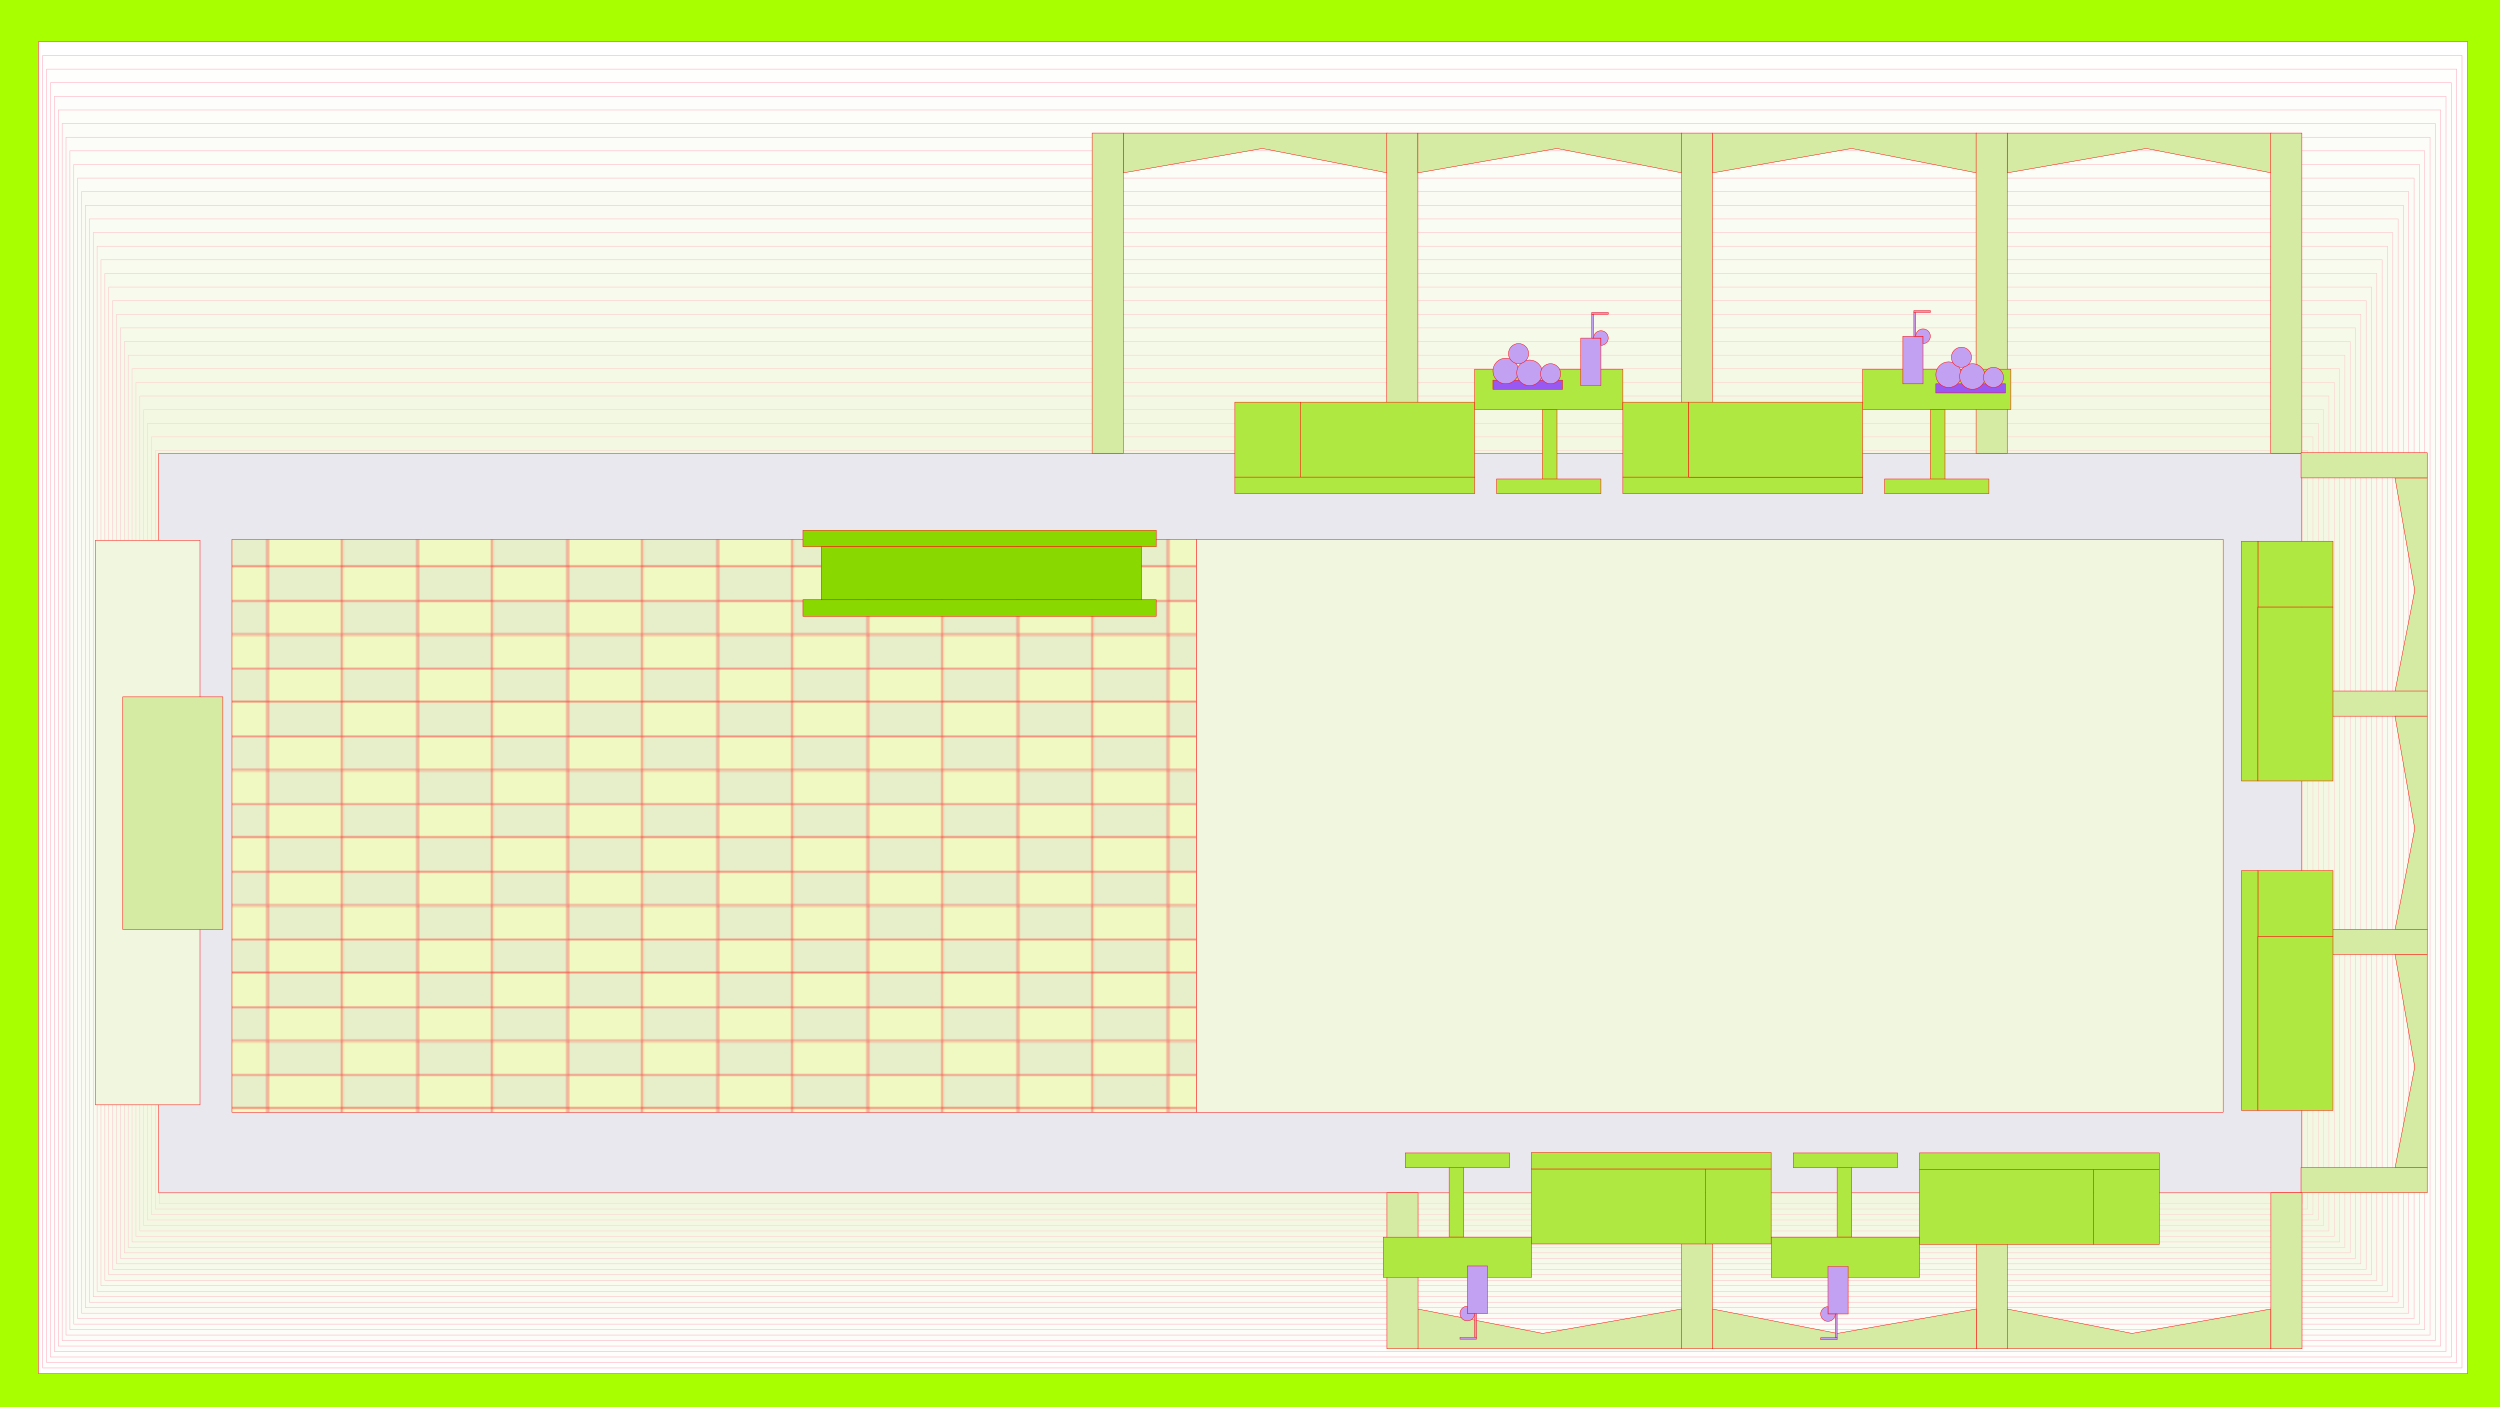 <?xml version="1.0" encoding="UTF-8"?>
<svg id="_图层_2" data-name="图层_2" xmlns="http://www.w3.org/2000/svg" xmlns:xlink="http://www.w3.org/1999/xlink" viewBox="0 0 1366 768.85">
  <defs>
    <style>
      .cls-1 {
        fill: none;
      }

      .cls-2 {
        fill: #a8ff00;
      }

      .cls-3 {
        fill: #f7faec;
        stroke: #ffb8c3;
      }

      .cls-3, .cls-4, .cls-5, .cls-6, .cls-7, .cls-8, .cls-9, .cls-10, .cls-11, .cls-12, .cls-13, .cls-14, .cls-15, .cls-16, .cls-17, .cls-18, .cls-19, .cls-20, .cls-21, .cls-22, .cls-23, .cls-24, .cls-25, .cls-26, .cls-27, .cls-28, .cls-29, .cls-30, .cls-31, .cls-32, .cls-33, .cls-34, .cls-35, .cls-36, .cls-37, .cls-38, .cls-39, .cls-40, .cls-41, .cls-42, .cls-43, .cls-44, .cls-45 {
        stroke-miterlimit: 10;
      }

      .cls-3, .cls-4, .cls-5, .cls-6, .cls-7, .cls-8, .cls-9, .cls-10, .cls-11, .cls-12, .cls-13, .cls-14, .cls-15, .cls-16, .cls-17, .cls-18, .cls-19, .cls-20, .cls-21, .cls-22, .cls-23, .cls-24, .cls-25, .cls-26, .cls-27, .cls-28, .cls-29, .cls-30, .cls-31, .cls-32, .cls-33, .cls-34, .cls-35, .cls-36, .cls-37, .cls-38, .cls-40, .cls-41, .cls-42, .cls-43, .cls-44, .cls-45 {
        stroke-width: .25px;
      }

      .cls-4 {
        fill: #f8fbf0;
        stroke: #ffb3c0;
      }

      .cls-5 {
        fill: #fcfdf8;
        stroke: #ffa4b9;
      }

      .cls-6 {
        fill: #f6faeb;
        stroke: #ffbac4;
      }

      .cls-7 {
        fill: #f8fbee;
        stroke: #ffb4c1;
      }

      .cls-8 {
        fill: #9858f4;
      }

      .cls-8, .cls-20, .cls-28, .cls-29, .cls-32, .cls-34, .cls-35, .cls-37, .cls-39, .cls-42, .cls-45 {
        stroke: red;
      }

      .cls-9 {
        fill: #fafcf5;
        stroke: #fab;
      }

      .cls-10 {
        fill: #fffffe;
        stroke: #ff9ab3;
      }

      .cls-11 {
        fill: #f5f9e7;
        stroke: #ffc1c8;
      }

      .cls-12 {
        fill: #f9fcf2;
        stroke: #ffafbe;
      }

      .cls-13 {
        fill: #f3f8e4;
        stroke: #ffc6ca;
      }

      .cls-14 {
        fill: #fefefc;
        stroke: #ff9db5;
      }

      .cls-15 {
        fill: #f4f9e5;
        stroke: #ffc4c9;
      }

      .cls-16 {
        fill: #f4f9e6;
        stroke: #ffc3c8;
      }

      .cls-17 {
        fill: #fbfdf6;
        stroke: #ffa8ba;
      }

      .cls-18 {
        fill: #f1f7e0;
        stroke: #ffcdce;
      }

      .cls-19 {
        fill: #f2f8e1;
        stroke: #ffcbcd;
      }

      .cls-20, .cls-22 {
        fill: #f1f7df;
      }

      .cls-21 {
        fill: #f6fae9;
        stroke: #ffbdc6;
      }

      .cls-22 {
        stroke: #ffcfcf;
      }

      .cls-23 {
        fill: #fbfdf7;
        stroke: #ffa6b9;
      }

      .cls-24 {
        fill: #f5f9e8;
        stroke: #ffbfc7;
      }

      .cls-25 {
        fill: #fdfefa;
        stroke: #ffa1b7;
      }

      .cls-26 {
        fill: #f3f8e3;
        stroke: #ffc8cb;
      }

      .cls-27 {
        fill: #fafcf3;
        stroke: #ffadbd;
      }

      .cls-28 {
        fill: #d5eaa2;
      }

      .cls-29 {
        fill: #eae8ef;
      }

      .cls-30 {
        fill: #f7fbed;
        stroke: #ffb6c2;
      }

      .cls-31 {
        stroke: #ff98b2;
      }

      .cls-31, .cls-39 {
        fill: #fff;
      }

      .cls-32 {
        fill: #b0e842;
      }

      .cls-33 {
        fill: #fdfefb;
        stroke: #ff9fb6;
      }

      .cls-34 {
        fill: url(#_新建图案_5);
      }

      .cls-35 {
        fill: #c2a0f2;
      }

      .cls-36 {
        fill: #fefefd;
        stroke: #ff9cb4;
      }

      .cls-37 {
        fill: #e6efca;
      }

      .cls-38 {
        fill: #f6faea;
        stroke: #ffbbc5;
      }

      .cls-39 {
        stroke-width: .5px;
      }

      .cls-40 {
        fill: #f2f8e2;
        stroke: #ffcacc;
      }

      .cls-41 {
        fill: #fcfdf9;
        stroke: #ffa3b8;
      }

      .cls-42 {
        fill: #f1f9c2;
      }

      .cls-43 {
        fill: #fafcf4;
        stroke: #ffacbc;
      }

      .cls-44 {
        fill: #f9fbf1;
        stroke: #ffb1bf;
      }

      .cls-45 {
        fill: #89d800;
      }
    </style>
    <pattern id="_新建图案_5" data-name="新建图案 5" x="0" y="0" width="81.85" height="73.72" patternTransform="translate(-4117.76 -541.14)" patternUnits="userSpaceOnUse" viewBox="0 0 81.85 73.72">
      <g>
        <rect class="cls-1" x="0" width="81.85" height="73.72"/>
        <g>
          <rect class="cls-42" x=".12" y="55.42" width="40.8" height="18.31"/>
          <rect class="cls-37" x="40.93" y="55.42" width="40.8" height="18.31"/>
          <rect class="cls-37" x=".12" y="73.72" width="40.8" height="18.31"/>
          <rect class="cls-42" x="40.93" y="73.72" width="40.8" height="18.31"/>
        </g>
        <g>
          <rect class="cls-42" x=".12" y="18.56" width="40.8" height="18.31"/>
          <rect class="cls-37" x="40.93" y="18.56" width="40.8" height="18.31"/>
          <rect class="cls-37" x=".12" y="36.86" width="40.8" height="18.31"/>
          <rect class="cls-42" x="40.93" y="36.86" width="40.8" height="18.31"/>
        </g>
        <g>
          <rect class="cls-42" x=".12" y="-18.31" width="40.8" height="18.31"/>
          <rect class="cls-37" x="40.93" y="-18.31" width="40.8" height="18.31"/>
          <rect class="cls-37" x=".12" width="40.8" height="18.31"/>
          <rect class="cls-42" x="40.93" width="40.8" height="18.31"/>
        </g>
      </g>
    </pattern>
  </defs>
  <g id="_图层_1-2" data-name="图层_1">
    <rect class="cls-2" width="1366" height="768.85"/>
    <rect class="cls-39" x="21.21" y="22.88" width="1326.93" height="727.57"/>
    <g>
      <rect class="cls-31" x="21.21" y="22.88" width="1326.93" height="727.57"/>
      <rect class="cls-10" x="23.34" y="30.32" width="1321.9" height="717.13"/>
      <rect class="cls-36" x="25.46" y="37.76" width="1316.87" height="706.7"/>
      <rect class="cls-14" x="27.58" y="45.2" width="1311.84" height="696.26"/>
      <rect class="cls-33" x="29.7" y="52.65" width="1306.8" height="685.82"/>
      <rect class="cls-25" x="31.83" y="60.09" width="1301.77" height="675.39"/>
      <rect class="cls-41" x="33.95" y="67.53" width="1296.74" height="664.95"/>
      <rect class="cls-5" x="36.07" y="74.97" width="1291.71" height="654.51"/>
      <rect class="cls-23" x="38.19" y="82.42" width="1286.68" height="644.08"/>
      <rect class="cls-17" x="40.32" y="89.86" width="1281.65" height="633.64"/>
      <rect class="cls-9" x="42.44" y="97.3" width="1276.62" height="623.2"/>
      <rect class="cls-43" x="44.56" y="104.74" width="1271.59" height="612.77"/>
      <rect class="cls-27" x="46.68" y="112.19" width="1266.56" height="602.33"/>
      <rect class="cls-12" x="48.81" y="119.63" width="1261.53" height="591.89"/>
      <rect class="cls-44" x="50.93" y="127.07" width="1256.5" height="581.46"/>
      <rect class="cls-4" x="53.05" y="134.52" width="1251.47" height="571.02"/>
      <rect class="cls-7" x="55.17" y="141.96" width="1246.43" height="560.58"/>
      <rect class="cls-30" x="57.3" y="149.4" width="1241.4" height="550.15"/>
      <rect class="cls-3" x="59.42" y="156.84" width="1236.37" height="539.71"/>
      <rect class="cls-6" x="61.54" y="164.29" width="1231.34" height="529.27"/>
      <rect class="cls-38" x="63.66" y="171.73" width="1226.31" height="518.84"/>
      <rect class="cls-21" x="65.79" y="179.17" width="1221.28" height="508.4"/>
      <rect class="cls-24" x="67.91" y="186.61" width="1216.25" height="497.96"/>
      <rect class="cls-11" x="70.03" y="194.06" width="1211.22" height="487.53"/>
      <rect class="cls-16" x="72.15" y="201.5" width="1206.19" height="477.09"/>
      <rect class="cls-15" x="74.28" y="208.94" width="1201.16" height="466.65"/>
      <rect class="cls-13" x="76.4" y="216.38" width="1196.13" height="456.22"/>
      <rect class="cls-26" x="78.52" y="223.83" width="1191.1" height="445.78"/>
      <rect class="cls-40" x="80.64" y="231.27" width="1186.07" height="435.34"/>
      <rect class="cls-19" x="82.77" y="238.71" width="1181.03" height="424.91"/>
      <rect class="cls-18" x="84.89" y="246.16" width="1176" height="414.47"/>
      <rect class="cls-22" x="87.01" y="253.6" width="1170.97" height="404.03"/>
    </g>
    <rect class="cls-29" x="86.74" y="247.74" width="1170.97" height="404.03"/>
    <polygon class="cls-34" points="126.74 607.72 126.74 294.72 653.74 294.72 653.74 607.72 126.74 607.72"/>
    <rect class="cls-20" x="653.74" y="294.72" width="561" height="313"/>
    <rect class="cls-20" x="52.14" y="295.18" width="57.14" height="308.51"/>
    <rect class="cls-28" x="67.09" y="380.77" width="54.68" height="127.09"/>
    <polygon class="cls-28" points="1096.74 94.45 1172.71 81.11 1240.96 94.45 1240.96 72.72 1096.74 72.72 1096.74 94.45"/>
    <rect class="cls-28" x="1240.74" y="72.72" width="17" height="175"/>
    <polygon class="cls-28" points="613.74 94.45 689.71 81.11 757.96 94.45 757.96 72.72 613.74 72.72 613.74 94.45"/>
    <rect class="cls-28" x="596.74" y="72.72" width="17" height="175"/>
    <rect class="cls-28" x="757.74" y="72.72" width="17" height="175"/>
    <polygon class="cls-28" points="774.74 94.45 850.71 81.11 918.96 94.45 918.96 72.72 774.74 72.72 774.74 94.45"/>
    <rect class="cls-28" x="918.74" y="72.72" width="17" height="175"/>
    <polygon class="cls-28" points="935.74 94.45 1011.71 81.11 1079.96 94.45 1079.96 72.72 935.74 72.72 935.74 94.45"/>
    <rect class="cls-28" x="1079.74" y="72.72" width="17" height="175"/>
    <g>
      <rect class="cls-32" x="737.74" y="192.72" width="41" height="95" transform="translate(518.02 998.47) rotate(-90)"/>
      <rect class="cls-32" x="672.24" y="222.22" width="41" height="36" transform="translate(452.52 932.97) rotate(-90)"/>
      <rect class="cls-32" x="735.74" y="199.72" width="9" height="131" transform="translate(475.02 1005.47) rotate(-90)"/>
    </g>
    <g>
      <rect class="cls-32" x="826.24" y="240.22" width="41" height="8" transform="translate(602.52 1090.97) rotate(-90)"/>
      <rect class="cls-32" x="805.74" y="201.72" width="81" height="22"/>
      <rect class="cls-32" x="817.74" y="261.72" width="57" height="8"/>
    </g>
    <g>
      <rect class="cls-32" x="1038.24" y="240.22" width="41" height="8" transform="translate(814.52 1302.97) rotate(-90)"/>
      <rect class="cls-32" x="1017.74" y="201.72" width="81" height="22"/>
      <rect class="cls-32" x="1029.74" y="261.72" width="57" height="8"/>
    </g>
    <g>
      <rect class="cls-35" x="856.24" y="192.22" width="26" height="11" transform="translate(671.52 1066.97) rotate(-90)"/>
      <polygon class="cls-35" points="870.74 171.72 870.74 180.72 870.74 184.72 869.74 184.72 869.74 171.72 870.74 171.72"/>
      <rect class="cls-35" x="869.74" y="170.72" width="9" height="1"/>
      <path class="cls-35" d="M870.74,184.72c0-2.21,1.79-4,4-4h0c2.21,0,4,1.79,4,4h0c0,2.21-1.79,4-4,4v-4s-4,0-4,0Z"/>
    </g>
    <g>
      <rect class="cls-35" x="1032.24" y="191.22" width="26" height="11" transform="translate(848.52 1241.97) rotate(-90)"/>
      <polygon class="cls-35" points="1046.74 170.72 1046.74 179.72 1046.74 183.72 1045.74 183.72 1045.74 170.72 1046.74 170.72"/>
      <rect class="cls-35" x="1045.74" y="169.72" width="9" height="1"/>
      <path class="cls-35" d="M1046.74,183.72c0-2.21,1.79-4,4-4h0c2.21,0,4,1.79,4,4h0c0,2.21-1.79,4-4,4v-4s-4,0-4,0Z"/>
    </g>
    <g>
      <polygon class="cls-28" points="1240.81 715.24 1164.85 728.58 1096.6 715.24 1096.6 736.97 1240.81 736.97 1240.81 715.24"/>
      <rect class="cls-28" x="1240.81" y="651.72" width="17" height="85.25" transform="translate(2498.63 1388.69) rotate(180)"/>
      <rect class="cls-28" x="1079.81" y="651.72" width="17" height="85.25" transform="translate(2176.63 1388.69) rotate(180)"/>
      <polygon class="cls-28" points="1079.81 715.24 1003.85 728.58 935.6 715.24 935.6 736.97 1079.81 736.97 1079.81 715.24"/>
      <rect class="cls-28" x="918.81" y="651.72" width="17" height="85.25" transform="translate(1854.63 1388.69) rotate(180)"/>
      <polygon class="cls-28" points="918.81 715.24 842.85 728.58 774.6 715.24 774.6 736.97 918.81 736.97 918.81 715.24"/>
      <rect class="cls-28" x="757.81" y="651.72" width="17" height="85.25" transform="translate(1532.63 1388.69) rotate(180)"/>
    </g>
    <g>
      <rect class="cls-32" x="1075.81" y="611.97" width="41" height="95" transform="translate(1755.78 -436.85) rotate(90)"/>
      <rect class="cls-32" x="1141.31" y="641.47" width="41" height="36" transform="translate(1821.28 -502.35) rotate(90)"/>
      <rect class="cls-32" x="1109.81" y="568.97" width="9" height="131" transform="translate(1748.78 -479.85) rotate(90)"/>
    </g>
    <g>
      <rect class="cls-32" x="863.74" y="611.72" width="41" height="95" transform="translate(1543.47 -225.02) rotate(90)"/>
      <rect class="cls-32" x="929.24" y="641.22" width="41" height="36" transform="translate(1608.97 -290.52) rotate(90)"/>
      <rect class="cls-32" x="897.74" y="568.72" width="9" height="131" transform="translate(1536.47 -268.02) rotate(90)"/>
    </g>
    <g>
      <rect class="cls-32" x="987.31" y="651.47" width="41" height="8" transform="translate(1663.28 -352.35) rotate(90)"/>
      <rect class="cls-32" x="967.81" y="675.97" width="81" height="22" transform="translate(2016.63 1373.94) rotate(180)"/>
      <rect class="cls-32" x="979.81" y="629.97" width="57" height="8" transform="translate(2016.63 1267.94) rotate(180)"/>
    </g>
    <g>
      <rect class="cls-32" x="775.31" y="651.47" width="41" height="8" transform="translate(1451.28 -140.35) rotate(90)"/>
      <rect class="cls-32" x="755.81" y="675.97" width="81" height="22" transform="translate(1592.63 1373.94) rotate(180)"/>
      <rect class="cls-32" x="767.81" y="629.97" width="57" height="8" transform="translate(1592.63 1267.94) rotate(180)"/>
    </g>
    <g>
      <rect class="cls-35" x="991.31" y="699.47" width="26" height="11" transform="translate(1709.28 -299.35) rotate(90)"/>
      <polygon class="cls-35" points="1002.81 730.97 1002.81 721.97 1002.81 717.97 1003.81 717.97 1003.81 730.97 1002.81 730.97"/>
      <rect class="cls-35" x="994.81" y="730.97" width="9" height="1" transform="translate(1998.63 1462.94) rotate(180)"/>
      <path class="cls-35" d="M1002.81,717.97c0,2.21-1.79,4-4,4h0c-2.21,0-4-1.79-4-4h0c0-2.21,1.79-4,4-4v4s4,0,4,0Z"/>
    </g>
    <g>
      <rect class="cls-35" x="794.24" y="699.22" width="26" height="11" transform="translate(1511.97 -102.52) rotate(90)"/>
      <polygon class="cls-35" points="805.74 730.72 805.74 721.72 805.74 717.72 806.74 717.72 806.74 730.72 805.74 730.72"/>
      <rect class="cls-35" x="797.74" y="730.72" width="9" height="1" transform="translate(1604.49 1462.44) rotate(180)"/>
      <path class="cls-35" d="M805.74,717.72c0,2.21-1.79,4-4,4h0c-2.21,0-4-1.79-4-4h0c0-2.21,1.79-4,4-4v4s4,0,4,0Z"/>
    </g>
    <g>
      <rect class="cls-32" x="884.24" y="222.22" width="41" height="36" transform="translate(664.52 1144.97) rotate(-90)"/>
      <rect class="cls-32" x="947.74" y="199.72" width="9" height="131" transform="translate(687.02 1217.47) rotate(-90)"/>
      <rect class="cls-32" x="949.74" y="192.72" width="41" height="95" transform="translate(730.02 1210.47) rotate(-90)"/>
    </g>
    <g>
      <polygon class="cls-28" points="1308.65 261.14 1319.44 322.57 1308.65 377.76 1326.22 377.76 1326.22 261.14 1308.65 261.14"/>
      <rect class="cls-28" x="1284.88" y="219.79" width="13.75" height="68.94" transform="translate(1546.02 -1037.49) rotate(90)"/>
      <rect class="cls-28" x="1284.88" y="349.99" width="13.75" height="68.94" transform="translate(1676.21 -907.3) rotate(90)"/>
      <polygon class="cls-28" points="1308.65 391.33 1319.44 452.76 1308.65 507.95 1326.22 507.95 1326.22 391.33 1308.65 391.33"/>
      <rect class="cls-28" x="1284.88" y="480.18" width="13.75" height="68.94" transform="translate(1806.41 -777.1) rotate(90)"/>
      <polygon class="cls-28" points="1308.65 521.53 1319.44 582.96 1308.65 638.15 1326.22 638.15 1326.22 521.53 1308.65 521.53"/>
      <rect class="cls-28" x="1284.88" y="610.38" width="13.75" height="68.94" transform="translate(1936.6 -646.91) rotate(90)"/>
    </g>
    <rect class="cls-45" x="438.74" y="289.72" width="193" height="9"/>
    <rect class="cls-45" x="438.74" y="327.72" width="193" height="9"/>
    <rect class="cls-45" x="448.74" y="298.72" width="175" height="29"/>
    <rect class="cls-8" x="815.74" y="207.72" width="38" height="5"/>
    <circle class="cls-35" cx="822.74" cy="202.72" r="7"/>
    <circle class="cls-35" cx="835.74" cy="203.72" r="7"/>
    <circle class="cls-35" cx="829.74" cy="193.22" r="5.5"/>
    <circle class="cls-35" cx="847.24" cy="204.22" r="5.5"/>
    <rect class="cls-8" x="1057.74" y="209.72" width="38" height="5"/>
    <circle class="cls-35" cx="1064.74" cy="204.72" r="7"/>
    <circle class="cls-35" cx="1077.74" cy="205.72" r="7"/>
    <circle class="cls-35" cx="1071.74" cy="195.22" r="5.5"/>
    <circle class="cls-35" cx="1089.24" cy="206.22" r="5.5"/>
    <g>
      <rect class="cls-32" x="1233.74" y="295.72" width="41" height="36"/>
      <rect class="cls-32" x="1224.74" y="295.72" width="9" height="131"/>
      <rect class="cls-32" x="1233.74" y="331.72" width="41" height="95"/>
    </g>
    <g>
      <rect class="cls-32" x="1233.74" y="475.72" width="41" height="36"/>
      <rect class="cls-32" x="1224.74" y="475.72" width="9" height="131"/>
      <rect class="cls-32" x="1233.74" y="511.72" width="41" height="95"/>
    </g>
  </g>
</svg>